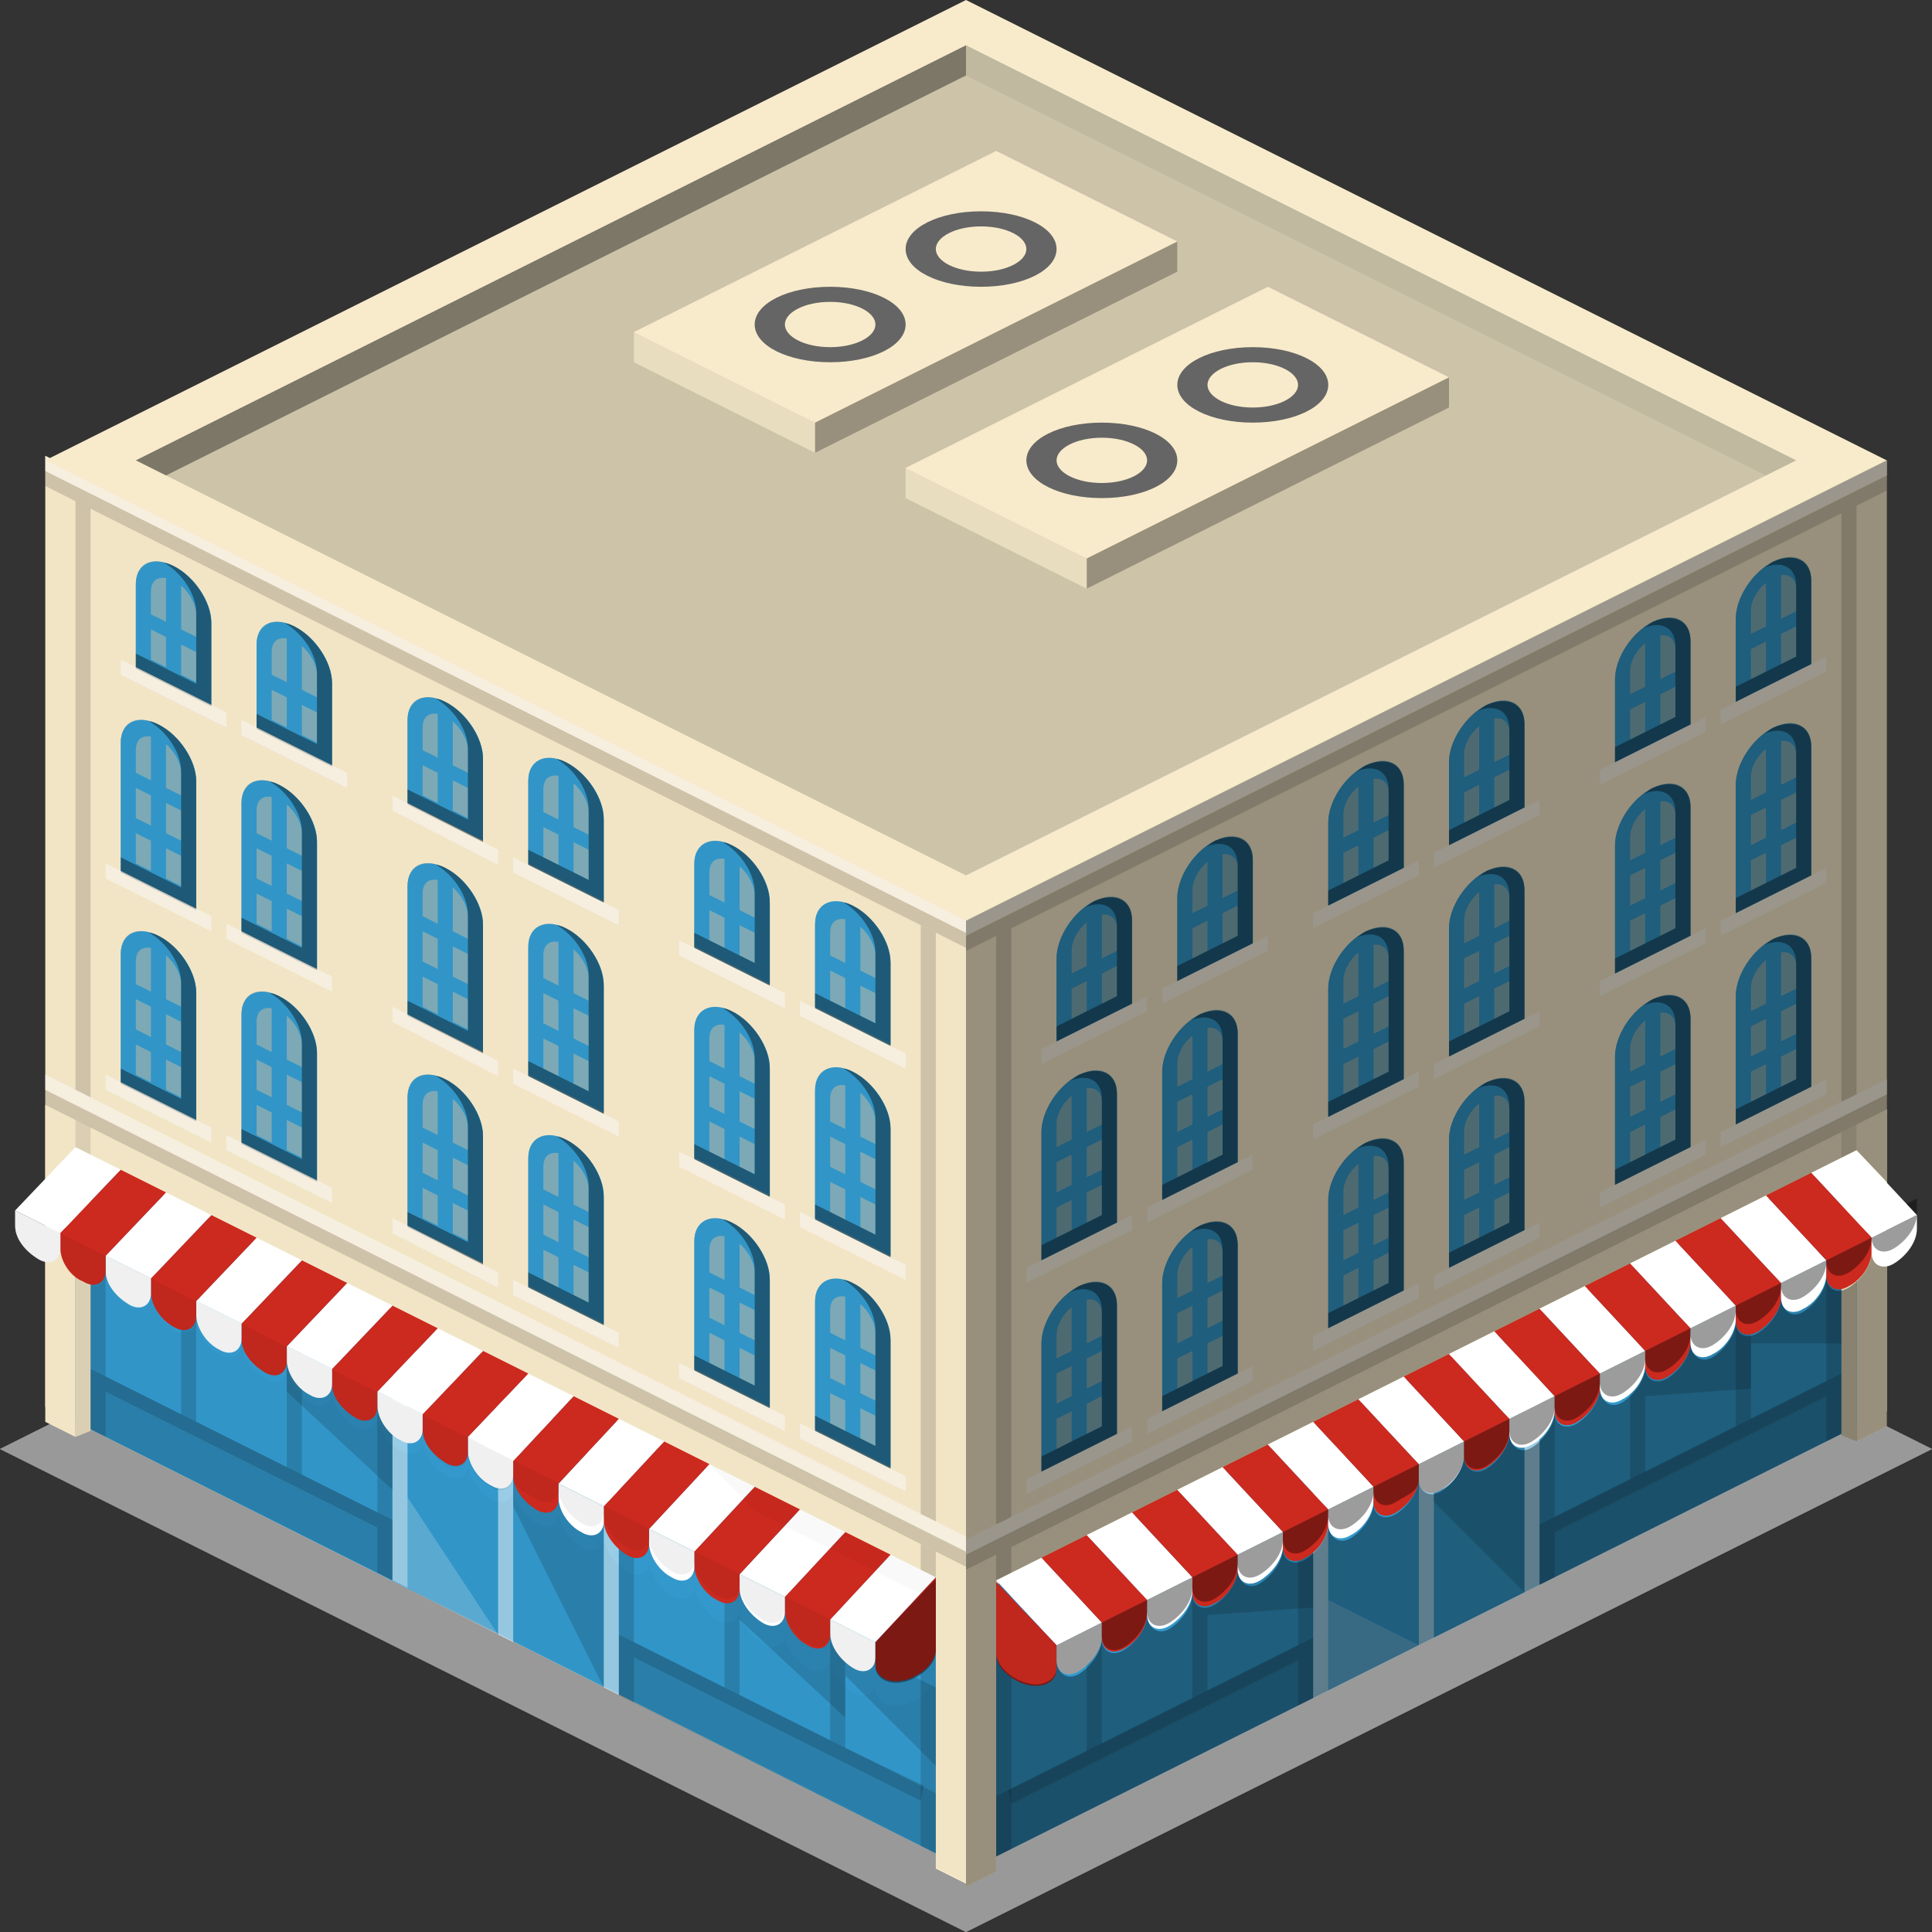 <?xml version="1.0" encoding="utf-8"?>
<!-- Generator: Adobe Illustrator 18.1.0, SVG Export Plug-In . SVG Version: 6.00 Build 0)  -->
<svg version="1.1" id="Layer_1" xmlns="http://www.w3.org/2000/svg" xmlns:xlink="http://www.w3.org/1999/xlink" x="0px" y="0px"
	 viewBox="0 0 128 128" enable-background="new 0 0 128 128" xml:space="preserve">
<rect x="0" y="0" width="128" height="128" fill="#333333" stroke="none"/>
<g>
	<polygon fill="#999999" points="64,128 128,96 64,64 0,96 	"/>
	<polygon fill="#999999" points="64,128 128,96 64,64 0,96 	"/>
	<g>
		<polygon fill="#F8EBCB" points="125,93.5 64,124 64,61 125,30.5 		"/>
		<polygon fill="#3399CC" points="124,94 65,123.5 65,105.5 124,76 		"/>
		<polygon opacity="0.15" points="87,112.5 66,123 66,119 87,108.5 		"/>
		<polygon opacity="0.15" points="122,95 102,105 102,101 122,91 		"/>
		<polygon fill="#F8EBCB" points="125,94.5 123,95.5 123,74.5 125,73.5 		"/>
		<polygon fill="#F8EBCB" points="122,95.1 123,95.5 123,65.5 122,66 		"/>
		<polygon opacity="0.1" points="122,95.1 123,95.5 123,74.5 122,75 		"/>
		<polygon fill="#F8EBCB" points="66,124 64,125 64,104 66,103 		"/>
		<polygon opacity="0.15" points="125,73.5 64,104 64,103 125,72.5 		"/>
		<polygon opacity="0.5" fill="#FFFFFF" points="125,72.5 64,103 64,102 125,71.5 		"/>
		<polygon opacity="0.15" points="125,32.5 64,63 64,62 125,31.5 		"/>
		<polygon opacity="0.5" fill="#FFFFFF" points="125,31.5 64,62 64,61 125,30.5 		"/>
		<polygon opacity="0.5" fill="#FFFFFF" points="87,96.5 87,112.5 88,112 88,97 94,94 94,109 95,108.5 95,93.5 101,90.5 101,105.5 
			102,105 102,89 		"/>
		<polygon opacity="0.15" points="66,103 67,102.5 67,122.5 66,123 		"/>
		<polygon opacity="0.15" points="66,62 67,61.5 67,100.5 66,101 		"/>
		<polygon opacity="0.15" points="122,34 123,33.5 123,72.5 122,73 		"/>
		<polygon opacity="0.15" points="121,81.5 122,81 122,95 121,95.5 		"/>
		<polygon opacity="0.15" points="116,94 116,84 115,84.5 115,94.5 109,97.5 109,87.5 108,88 108,98 103,100.5 103,101.5 121,92.5 
			121,91.5 		"/>
		<polygon opacity="0.15" points="80,112 80,102 79,102.5 79,112.5 73,115.5 73,105.5 72,106 72,116 66.8,118.6 67,119.5 86,110 
			86,109 		"/>
		<polygon opacity="0.15" points="102,91 103,90.5 103,104.5 102,105 		"/>
		<polygon opacity="0.15" points="86,99 87,98.5 87,112.5 86,113 		"/>
		<polygon opacity="0.2" fill="#FFFFFF" points="88,106 88,112 94,109 		"/>
		<polygon opacity="0.15" points="95,97.5 101,94.5 101,105.5 95,99.5 		"/>
		<polygon opacity="0.15" points="116,87 122,84 122,89 116,89 		"/>
		<polygon opacity="0.15" points="109,90.5 116,87 116,92 109,92.5 		"/>
		<polygon opacity="0.15" points="80,105 87,101.5 87,106.5 80,107 		"/>
		<g>
			<path fill="#FFFFFF" d="M73,107.5l-3,1.5c0,0,0,0.8,0,1c0,0.8,0.7,1.2,1.5,0.7s1.5-1.4,1.5-2.3C73,108.3,73,107.5,73,107.5z"/>
			<path fill="#CC291F" d="M76,105.5l-3,1.5c0,0,0,1.3,0,1.5c0,0.8,0.7,1.2,1.5,0.7c0.8-0.4,1.5-1.4,1.5-2.3
				C76,106.8,76,105.5,76,105.5z"/>
			<path fill="#FFFFFF" d="M79,104.5l-3,1.5c0,0,0,0.8,0,1c0,0.8,0.7,1.2,1.5,0.7s1.5-1.4,1.5-2.3C79,105.3,79,104.5,79,104.5z"/>
			<path fill="#CC291F" d="M82,102.5l-3,1.5c0,0,0,1.3,0,1.5c0,0.8,0.7,1.2,1.5,0.7c0.8-0.4,1.5-1.4,1.5-2.3
				C82,103.8,82,102.5,82,102.5z"/>
			<path fill="#FFFFFF" d="M85,101.5l-3,1.5c0,0,0,0.8,0,1c0,0.8,0.7,1.2,1.5,0.7s1.5-1.4,1.5-2.3C85,102.3,85,101.5,85,101.5z"/>
			<path fill="#CC291F" d="M88,99.5l-3,1.5c0,0,0,1.3,0,1.5c0,0.8,0.7,1.2,1.5,0.7c0.8-0.4,1.5-1.4,1.5-2.3
				C88,100.8,88,99.5,88,99.5z"/>
			<path fill="#FFFFFF" d="M91,98.5l-3,1.5c0,0,0,0.8,0,1c0,0.8,0.7,1.2,1.5,0.7c0.8-0.4,1.5-1.4,1.5-2.3C91,99.3,91,98.5,91,98.5z"
				/>
			<path fill="#CC291F" d="M94,96.5L91,98c0,0,0,1.3,0,1.5c0,0.8,0.7,1.2,1.5,0.7S94,98.8,94,98C94,97.8,94,96.5,94,96.5z"/>
			<path fill="#FFFFFF" d="M97,95.5L94,97c0,0,0,0.8,0,1c0,0.8,0.7,1.2,1.5,0.7c0.8-0.4,1.5-1.4,1.5-2.3C97,96.3,97,95.5,97,95.5z"
				/>
			<path fill="#CC291F" d="M100,93.5L97,95c0,0,0,1.3,0,1.5c0,0.8,0.7,1.2,1.5,0.7s1.5-1.4,1.5-2.3C100,94.8,100,93.5,100,93.5z"/>
			<path fill="#FFFFFF" d="M103,92.5l-3,1.5c0,0,0,0.8,0,1c0,0.8,0.7,1.2,1.5,0.7c0.8-0.4,1.5-1.4,1.5-2.3
				C103,93.3,103,92.5,103,92.5z"/>
			<path fill="#CC291F" d="M106,90.5l-3,1.5c0,0,0,1.3,0,1.5c0,0.8,0.7,1.2,1.5,0.7s1.5-1.4,1.5-2.3C106,91.8,106,90.5,106,90.5z"/>
			<path fill="#FFFFFF" d="M109,89.5l-3,1.5c0,0,0,0.8,0,1c0,0.8,0.7,1.2,1.5,0.7c0.8-0.4,1.5-1.4,1.5-2.3
				C109,90.3,109,89.5,109,89.5z"/>
			<path fill="#CC291F" d="M112,87.5l-3,1.5c0,0,0,1.3,0,1.5c0,0.8,0.7,1.2,1.5,0.7s1.5-1.4,1.5-2.3C112,88.8,112,87.5,112,87.5z"/>
			<path fill="#FFFFFF" d="M115,86.5l-3,1.5c0,0,0,0.8,0,1c0,0.8,0.7,1.2,1.5,0.7c0.8-0.4,1.5-1.4,1.5-2.3
				C115,87.3,115,86.5,115,86.5z"/>
			<path fill="#CC291F" d="M118,84.5l-3,1.5c0,0,0,1.3,0,1.5c0,0.8,0.7,1.2,1.5,0.7s1.5-1.4,1.5-2.3C118,85.8,118,84.5,118,84.5z"/>
			<path fill="#FFFFFF" d="M121,83.5l-3,1.5c0,0,0,0.8,0,1c0,0.8,0.7,1.2,1.5,0.7c0.8-0.4,1.5-1.4,1.5-2.3
				C121,84.3,121,83.5,121,83.5z"/>
			<path fill="#CC291F" d="M124,81.5l-3,1.5c0,0,0,1.3,0,1.5c0,0.8,0.7,1.2,1.5,0.7c0.8-0.4,1.5-1.4,1.5-2.3
				C124,82.8,124,81.5,124,81.5z"/>
			<path fill="#FFFFFF" d="M127,80.5l-3,1.5c0,0,0,0.8,0,1c0,0.8,0.7,1.2,1.5,0.7s1.5-1.4,1.5-2.3C127,81.3,127,80.5,127,80.5z"/>
		</g>
		<path opacity="0.39" d="M70,109c0,0,0,0.8,0,1c0,0.8,0.7,1.2,1.5,0.7s1.5-1.4,1.5-2.3c0,0.8,0.7,1.2,1.5,0.7s1.5-1.4,1.5-2.3
			c0,0.8,0.7,1.2,1.5,0.7s1.5-1.4,1.5-2.3c0,0.8,0.7,1.2,1.5,0.7s1.5-1.4,1.5-2.3c0,0.8,0.7,1.2,1.5,0.7s1.5-1.4,1.5-2.3
			c0,0.8,0.7,1.2,1.5,0.7s1.5-1.4,1.5-2.3c0,0.8,0.7,1.2,1.5,0.7s1.5-1.4,1.5-2.3c0,0.8,0.7,1.2,1.5,0.7S94,98.8,94,98
			c0,0.8,0.7,1.2,1.5,0.7s1.5-1.4,1.5-2.3c0,0.8,0.7,1.2,1.5,0.7s1.5-1.4,1.5-2.3c0,0.8,0.7,1.2,1.5,0.7s1.5-1.4,1.5-2.3
			c0,0.8,0.7,1.2,1.5,0.7s1.5-1.4,1.5-2.3c0,0.8,0.7,1.2,1.5,0.7s1.5-1.4,1.5-2.3c0,0.8,0.7,1.2,1.5,0.7s1.5-1.4,1.5-2.3
			c0,0.8,0.7,1.2,1.5,0.7s1.5-1.4,1.5-2.3c0,0.8,0.7,1.2,1.5,0.7s1.5-1.4,1.5-2.3c0,0.8,0.7,1.2,1.5,0.7s1.5-1.4,1.5-2.3
			c0,0.8,0.7,1.2,1.5,0.7s1.5-1.4,1.5-2.3c0,0.8,0.7,1.2,1.5,0.7s1.5-1.4,1.5-2.3c0-0.2,0-1,0-1L70,109z"/>
		<g>
			<polygon fill="#FFFFFF" points="73,107.5 70,109 66,104.7 69,103.2 			"/>
			<path fill="#CC291F" d="M70,109l-4-4.2v3.6l0,0c0,0.4,0,1,0,1.2c0,0.8,0.9,1.7,2,2c1.1,0.3,2-0.2,2-1C70,110.3,70,109,70,109
				L70,109L70,109z"/>
			<polygon fill="#CC291F" points="76,106 73,107.5 69,103.2 72,101.7 			"/>
			<polygon fill="#FFFFFF" points="79,104.5 76,106 72,101.7 75,100.2 			"/>
			<polygon fill="#CC291F" points="82,103 79,104.5 75,100.2 78,98.7 			"/>
			<polygon fill="#FFFFFF" points="85,101.5 82,103 78,98.7 81,97.2 			"/>
			<polygon fill="#CC291F" points="88,100 85,101.5 81,97.2 84,95.7 			"/>
			<polygon fill="#FFFFFF" points="91,98.5 88,100 84,95.7 87,94.2 			"/>
			<polygon fill="#CC291F" points="94,97 91,98.5 87,94.2 90,92.7 			"/>
			<polygon fill="#FFFFFF" points="97,95.5 94,97 90,92.7 93,91.2 			"/>
			<polygon fill="#CC291F" points="100,94 97,95.5 93,91.2 96,89.7 			"/>
			<polygon fill="#FFFFFF" points="103,92.5 100,94 96,89.7 99,88.2 			"/>
			<polygon fill="#CC291F" points="106,91 103,92.5 99,88.2 102,86.7 			"/>
			<polygon fill="#FFFFFF" points="109,89.5 106,91 102,86.7 105,85.2 			"/>
			<polygon fill="#CC291F" points="112,88 109,89.5 105,85.2 108,83.7 			"/>
			<polygon fill="#FFFFFF" points="115,86.5 112,88 108,83.7 111,82.2 			"/>
			<polygon fill="#CC291F" points="118,85 115,86.5 111,82.2 114,80.7 			"/>
			<polygon fill="#FFFFFF" points="121,83.5 118,85 114,80.7 117,79.2 			"/>
			<polygon fill="#FFFFFF" points="127,80.5 124,82 120,77.7 123,76.2 			"/>
			<polygon fill="#CC291F" points="124,82 121,83.5 117,79.2 120,77.7 			"/>
		</g>
		<g>
			<path fill="#7FADB9" d="M120,72l-5,2.5V66c0-1.4,1.1-3.1,2.5-3.8l0,0c1.4-0.7,2.5-0.1,2.5,1.2V72z"/>
			<path fill="#3399CC" d="M117.5,62.2c-1.4,0.7-2.5,2.4-2.5,3.8v8.5l2-1l1-0.5l2-1v-8.5C120,62.1,118.9,61.6,117.5,62.2z M116,65.5
				c0-0.7,0.4-1.4,1-1.9v2.9l-1,0.5V65.5z M116,68l1-0.5v2l-1,0.5V68z M116,73v-2l1-0.5v2L116,73z M119,71.5l-1,0.5v-2l1-0.5V71.5z
				 M119,68.5l-1,0.5v-2l1-0.5V68.5z M119,65.5l-1,0.5v-2.9c0.6-0.1,1,0.3,1,0.9V65.5z"/>
			<path opacity="0.4" d="M117.5,62.2c-0.2,0.1-0.4,0.3-0.6,0.4c1.2-0.5,2.1,0,2.1,1.2v7.7l-4,2v1l5-2.5v-8.5
				C120,62.1,118.9,61.6,117.5,62.2z"/>
			<polygon opacity="0.5" fill="#FFFFFF" points="121,72.5 114,76 114,75 121,71.5 			"/>
		</g>
		<g>
			<path fill="#7FADB9" d="M112,76l-5,2.5V70c0-1.4,1.1-3.1,2.5-3.8l0,0c1.4-0.7,2.5-0.1,2.5,1.2V76z"/>
			<path fill="#3399CC" d="M109.5,66.2c-1.4,0.7-2.5,2.4-2.5,3.8v8.5l2-1l1-0.5l2-1v-8.5C112,66.1,110.9,65.6,109.5,66.2z M108,69.5
				c0-0.7,0.4-1.4,1-1.9v2.9l-1,0.5V69.5z M108,72l1-0.5v2l-1,0.5V72z M108,77v-2l1-0.5v2L108,77z M111,75.5l-1,0.5v-2l1-0.5V75.5z
				 M111,72.5l-1,0.5v-2l1-0.5V72.5z M111,69.5l-1,0.5v-2.9c0.6-0.1,1,0.3,1,0.9V69.5z"/>
			<path opacity="0.4" d="M109.5,66.2c-0.2,0.1-0.4,0.3-0.6,0.4c1.2-0.5,2.1,0,2.1,1.2v7.7l-4,2v1l5-2.5v-8.5
				C112,66.1,110.9,65.6,109.5,66.2z"/>
			<polygon opacity="0.5" fill="#FFFFFF" points="113,76.5 106,80 106,79 113,75.5 			"/>
		</g>
		<g>
			<path fill="#7FADB9" d="M101,81.5L96,84v-8.5c0-1.4,1.1-3.1,2.5-3.8v0c1.4-0.7,2.5-0.1,2.5,1.2V81.5z"/>
			<path fill="#3399CC" d="M98.5,71.7c-1.4,0.7-2.5,2.4-2.5,3.8V84l2-1l1-0.5l2-1V73C101,71.6,99.9,71.1,98.5,71.7z M97,75
				c0-0.7,0.4-1.4,1-1.9V76l-1,0.5V75z M97,77.5l1-0.5v2l-1,0.5V77.5z M97,82.5v-2l1-0.5v2L97,82.5z M100,81l-1,0.5v-2l1-0.5V81z
				 M100,78l-1,0.5v-2l1-0.5V78z M100,75l-1,0.5v-2.9c0.6-0.1,1,0.3,1,0.9V75z"/>
			<path opacity="0.4" d="M98.5,71.7c-0.2,0.1-0.4,0.3-0.6,0.4c1.2-0.5,2.1,0,2.1,1.2V81l-4,2v1l5-2.5V73
				C101,71.6,99.9,71.1,98.5,71.7z"/>
			<polygon opacity="0.5" fill="#FFFFFF" points="102,82 95,85.5 95,84.5 102,81 			"/>
		</g>
		<g>
			<path fill="#7FADB9" d="M93,85.5L88,88v-8.5c0-1.4,1.1-3.1,2.5-3.8v0c1.4-0.7,2.5-0.1,2.5,1.2V85.5z"/>
			<path fill="#3399CC" d="M90.5,75.7c-1.4,0.7-2.5,2.4-2.5,3.8V88l2-1l1-0.5l2-1V77C93,75.6,91.9,75.1,90.5,75.7z M89,79
				c0-0.7,0.4-1.4,1-1.9V80l-1,0.5V79z M89,81.5l1-0.5v2l-1,0.5V81.5z M89,86.5v-2l1-0.5v2L89,86.5z M92,85l-1,0.5v-2l1-0.5V85z
				 M92,82l-1,0.5v-2l1-0.5V82z M92,79l-1,0.5v-2.9c0.6-0.1,1,0.3,1,0.9V79z"/>
			<path opacity="0.4" d="M90.5,75.7c-0.2,0.1-0.4,0.3-0.6,0.4c1.2-0.5,2.1,0,2.1,1.2V85l-4,2v1l5-2.5V77
				C93,75.6,91.9,75.1,90.5,75.7z"/>
			<polygon opacity="0.5" fill="#FFFFFF" points="94,86 87,89.5 87,88.5 94,85 			"/>
		</g>
		<g>
			<path fill="#7FADB9" d="M82,91l-5,2.5V85c0-1.4,1.1-3.1,2.5-3.8l0,0c1.4-0.7,2.5-0.1,2.5,1.2V91z"/>
			<path fill="#3399CC" d="M79.5,81.2C78.1,81.9,77,83.6,77,85v8.5l2-1l1-0.5l2-1v-8.5C82,81.1,80.9,80.6,79.5,81.2z M78,84.5
				c0-0.7,0.4-1.4,1-1.9v2.9L78,86V84.5z M78,87l1-0.5v2L78,89V87z M78,92v-2l1-0.5v2L78,92z M81,90.5L80,91v-2l1-0.5V90.5z
				 M81,87.5L80,88v-2l1-0.5V87.5z M81,84.5L80,85v-2.9c0.6-0.1,1,0.3,1,0.9V84.5z"/>
			<path opacity="0.4" d="M79.5,81.2c-0.2,0.1-0.4,0.3-0.6,0.4c1.2-0.5,2.1,0,2.1,1.2v7.7l-4,2v1l5-2.5v-8.5
				C82,81.1,80.9,80.6,79.5,81.2z"/>
			<polygon opacity="0.5" fill="#FFFFFF" points="83,91.5 76,95 76,94 83,90.5 			"/>
		</g>
		<g>
			<path fill="#7FADB9" d="M74,95l-5,2.5V89c0-1.4,1.1-3.1,2.5-3.8v0c1.4-0.7,2.5-0.1,2.5,1.2V95z"/>
			<path fill="#3399CC" d="M71.5,85.2C70.1,85.9,69,87.6,69,89v8.5l2-1l1-0.5l2-1v-8.5C74,85.1,72.9,84.6,71.5,85.2z M70,88.5
				c0-0.7,0.4-1.4,1-1.9v2.9L70,90V88.5z M70,91l1-0.5v2L70,93V91z M70,96v-2l1-0.5v2L70,96z M73,94.5L72,95v-2l1-0.5V94.5z
				 M73,91.5L72,92v-2l1-0.5V91.5z M73,88.5L72,89v-2.9c0.6-0.1,1,0.3,1,0.9V88.5z"/>
			<path opacity="0.4" d="M71.5,85.2c-0.2,0.1-0.4,0.3-0.6,0.4c1.2-0.5,2.1,0,2.1,1.2v7.7l-4,2v1l5-2.5v-8.5
				C74,85.1,72.9,84.6,71.5,85.2z"/>
			<polygon opacity="0.5" fill="#FFFFFF" points="75,95.5 68,99 68,98 75,94.5 			"/>
		</g>
		<g>
			<path fill="#7FADB9" d="M120,58l-5,2.5V52c0-1.4,1.1-3.1,2.5-3.8l0,0c1.4-0.7,2.5-0.1,2.5,1.2V58z"/>
			<path fill="#3399CC" d="M117.5,48.2c-1.4,0.7-2.5,2.4-2.5,3.8v8.5l2-1l1-0.5l2-1v-8.5C120,48.1,118.9,47.6,117.5,48.2z M116,51.5
				c0-0.7,0.4-1.4,1-1.9v2.9l-1,0.5V51.5z M116,54l1-0.5v2l-1,0.5V54z M116,59v-2l1-0.5v2L116,59z M119,57.5l-1,0.5v-2l1-0.5V57.5z
				 M119,54.5l-1,0.5v-2l1-0.5V54.5z M119,51.5l-1,0.5v-2.9c0.6-0.1,1,0.3,1,0.9V51.5z"/>
			<path opacity="0.4" d="M117.5,48.2c-0.2,0.1-0.4,0.3-0.6,0.4c1.2-0.5,2.1,0,2.1,1.2v7.7l-4,2v1l5-2.5v-8.5
				C120,48.1,118.9,47.6,117.5,48.2z"/>
			<polygon opacity="0.5" fill="#FFFFFF" points="121,58.5 114,62 114,61 121,57.5 			"/>
		</g>
		<g>
			<path fill="#7FADB9" d="M112,62l-5,2.5V56c0-1.4,1.1-3.1,2.5-3.8v0c1.4-0.7,2.5-0.1,2.5,1.2V62z"/>
			<path fill="#3399CC" d="M109.5,52.2c-1.4,0.7-2.5,2.4-2.5,3.8v8.5l2-1l1-0.5l2-1v-8.5C112,52.1,110.9,51.6,109.5,52.2z M108,55.5
				c0-0.7,0.4-1.4,1-1.9v2.9l-1,0.5V55.5z M108,58l1-0.5v2l-1,0.5V58z M108,63v-2l1-0.5v2L108,63z M111,61.5l-1,0.5v-2l1-0.5V61.5z
				 M111,58.5l-1,0.5v-2l1-0.5V58.5z M111,55.5l-1,0.5v-2.9c0.6-0.1,1,0.3,1,0.9V55.5z"/>
			<path opacity="0.4" d="M109.5,52.2c-0.2,0.1-0.4,0.3-0.6,0.4c1.2-0.5,2.1,0,2.1,1.2v7.7l-4,2v1l5-2.5v-8.5
				C112,52.1,110.9,51.6,109.5,52.2z"/>
			<polygon opacity="0.5" fill="#FFFFFF" points="113,62.5 106,66 106,65 113,61.5 			"/>
		</g>
		<g>
			<path fill="#7FADB9" d="M101,67.5L96,70v-8.5c0-1.4,1.1-3.1,2.5-3.8l0,0c1.4-0.7,2.5-0.1,2.5,1.2V67.5z"/>
			<path fill="#3399CC" d="M98.5,57.7c-1.4,0.7-2.5,2.4-2.5,3.8V70l2-1l1-0.5l2-1V59C101,57.6,99.9,57.1,98.5,57.7z M97,61
				c0-0.7,0.4-1.4,1-1.9V62l-1,0.5V61z M97,63.5l1-0.5v2l-1,0.5V63.5z M97,68.5v-2l1-0.5v2L97,68.5z M100,67l-1,0.5v-2l1-0.5V67z
				 M100,64l-1,0.5v-2l1-0.5V64z M100,61l-1,0.5v-2.9c0.6-0.1,1,0.3,1,0.9V61z"/>
			<path opacity="0.4" d="M98.5,57.7c-0.2,0.1-0.4,0.3-0.6,0.4c1.2-0.5,2.1,0,2.1,1.2V67l-4,2v1l5-2.5V59
				C101,57.6,99.9,57.1,98.5,57.7z"/>
			<polygon opacity="0.5" fill="#FFFFFF" points="102,68 95,71.5 95,70.5 102,67 			"/>
		</g>
		<g>
			<path fill="#7FADB9" d="M93,71.5L88,74v-8.5c0-1.4,1.1-3.1,2.5-3.8v0c1.4-0.7,2.5-0.1,2.5,1.2V71.5z"/>
			<path fill="#3399CC" d="M90.5,61.7c-1.4,0.7-2.5,2.4-2.5,3.8V74l2-1l1-0.5l2-1V63C93,61.6,91.9,61.1,90.5,61.7z M89,65
				c0-0.7,0.4-1.4,1-1.9V66l-1,0.5V65z M89,67.5l1-0.5v2l-1,0.5V67.5z M89,72.5v-2l1-0.5v2L89,72.5z M92,71l-1,0.5v-2l1-0.5V71z
				 M92,68l-1,0.5v-2l1-0.5V68z M92,65l-1,0.5v-2.9c0.6-0.1,1,0.3,1,0.9V65z"/>
			<path opacity="0.4" d="M90.5,61.7c-0.2,0.1-0.4,0.3-0.6,0.4c1.2-0.5,2.1,0,2.1,1.2V71l-4,2v1l5-2.5V63
				C93,61.6,91.9,61.1,90.5,61.7z"/>
			<polygon opacity="0.5" fill="#FFFFFF" points="94,72 87,75.5 87,74.5 94,71 			"/>
		</g>
		<g>
			<path fill="#7FADB9" d="M82,77l-5,2.5V71c0-1.4,1.1-3.1,2.5-3.8l0,0c1.4-0.7,2.5-0.1,2.5,1.2V77z"/>
			<path fill="#3399CC" d="M79.5,67.2C78.1,67.9,77,69.6,77,71v8.5l2-1l1-0.5l2-1v-8.5C82,67.1,80.9,66.6,79.5,67.2z M78,70.5
				c0-0.7,0.4-1.4,1-1.9v2.9L78,72V70.5z M78,73l1-0.5v2L78,75V73z M78,78v-2l1-0.5v2L78,78z M81,76.5L80,77v-2l1-0.5V76.5z
				 M81,73.5L80,74v-2l1-0.5V73.5z M81,70.5L80,71v-2.9c0.6-0.1,1,0.3,1,0.9V70.5z"/>
			<path opacity="0.4" d="M79.5,67.2c-0.2,0.1-0.4,0.3-0.6,0.4c1.2-0.5,2.1,0,2.1,1.2v7.7l-4,2v1l5-2.5v-8.5
				C82,67.1,80.9,66.6,79.5,67.2z"/>
			<polygon opacity="0.5" fill="#FFFFFF" points="83,77.5 76,81 76,80 83,76.5 			"/>
		</g>
		<g>
			<path fill="#7FADB9" d="M74,81l-5,2.5V75c0-1.4,1.1-3.1,2.5-3.8v0c1.4-0.7,2.5-0.1,2.5,1.2V81z"/>
			<path fill="#3399CC" d="M71.5,71.2C70.1,71.9,69,73.6,69,75v8.5l2-1l1-0.5l2-1v-8.5C74,71.1,72.9,70.6,71.5,71.2z M70,74.5
				c0-0.7,0.4-1.4,1-1.9v2.9L70,76V74.5z M70,77l1-0.5v2L70,79V77z M70,82v-2l1-0.5v2L70,82z M73,80.5L72,81v-2l1-0.5V80.5z
				 M73,77.5L72,78v-2l1-0.5V77.5z M73,74.5L72,75v-2.9c0.6-0.1,1,0.3,1,0.9V74.5z"/>
			<path opacity="0.4" d="M71.5,71.2c-0.2,0.1-0.4,0.3-0.6,0.4c1.2-0.5,2.1,0,2.1,1.2v7.7l-4,2v1l5-2.5v-8.5
				C74,71.1,72.9,70.6,71.5,71.2z"/>
			<polygon opacity="0.5" fill="#FFFFFF" points="75,81.5 68,85 68,84 75,80.5 			"/>
		</g>
		<g>
			<path fill="#7FADB9" d="M120,44l-5,2.5V41c0-1.4,1.1-3.1,2.5-3.8l0,0c1.4-0.7,2.5-0.1,2.5,1.2V44z"/>
			<path fill="#3399CC" d="M117.5,37.2c-1.4,0.7-2.5,2.4-2.5,3.8v5.5l2-1l1-0.5l2-1v-5.5C120,37.1,118.9,36.6,117.5,37.2z M116,40.5
				c0-0.7,0.4-1.4,1-1.9v2.9l-1,0.5V40.5z M116,43l1-0.5v2l-1,0.5V43z M119,43.5l-1,0.5v-2l1-0.5V43.5z M119,40.5l-1,0.5v-2.9
				c0.6-0.1,1,0.3,1,0.9V40.5z"/>
			<path opacity="0.4" d="M117.5,37.2c-0.2,0.1-0.4,0.3-0.6,0.4c1.2-0.5,2.1,0,2.1,1.2v4.7l-4,2v1l5-2.5v-5.5
				C120,37.1,118.9,36.6,117.5,37.2z"/>
			<polygon opacity="0.5" fill="#FFFFFF" points="121,44.5 114,48 114,47 121,43.5 			"/>
		</g>
		<g>
			<path fill="#7FADB9" d="M112,48l-5,2.5V45c0-1.4,1.1-3.1,2.5-3.8v0c1.4-0.7,2.5-0.1,2.5,1.2V48z"/>
			<path fill="#3399CC" d="M109.5,41.2c-1.4,0.7-2.5,2.4-2.5,3.8v5.5l2-1l1-0.5l2-1v-5.5C112,41.1,110.9,40.6,109.5,41.2z M108,44.5
				c0-0.7,0.4-1.4,1-1.9v2.9l-1,0.5V44.5z M108,47l1-0.5v2l-1,0.5V47z M111,47.5l-1,0.5v-2l1-0.5V47.5z M111,44.5l-1,0.5v-2.9
				c0.6-0.1,1,0.3,1,0.9V44.5z"/>
			<path opacity="0.4" d="M109.5,41.2c-0.2,0.1-0.4,0.3-0.6,0.4c1.2-0.5,2.1,0,2.1,1.2v4.7l-4,2v1l5-2.5v-5.5
				C112,41.1,110.9,40.6,109.5,41.2z"/>
			<polygon opacity="0.5" fill="#FFFFFF" points="113,48.5 106,52 106,51 113,47.5 			"/>
		</g>
		<g>
			<path fill="#7FADB9" d="M101,53.5L96,56v-5.5c0-1.4,1.1-3.1,2.5-3.8l0,0c1.4-0.7,2.5-0.1,2.5,1.2V53.5z"/>
			<path fill="#3399CC" d="M98.5,46.7c-1.4,0.7-2.5,2.4-2.5,3.8V56l2-1l1-0.5l2-1V48C101,46.6,99.9,46.1,98.5,46.7z M97,50
				c0-0.7,0.4-1.4,1-1.9V51l-1,0.5V50z M97,52.5l1-0.5v2l-1,0.5V52.5z M100,53l-1,0.5v-2l1-0.5V53z M100,50l-1,0.5v-2.9
				c0.6-0.1,1,0.3,1,0.9V50z"/>
			<path opacity="0.4" d="M98.5,46.7c-0.2,0.1-0.4,0.3-0.6,0.4c1.2-0.5,2.1,0,2.1,1.2V53l-4,2v1l5-2.5V48
				C101,46.6,99.9,46.1,98.5,46.7z"/>
			<polygon opacity="0.5" fill="#FFFFFF" points="102,54 95,57.5 95,56.5 102,53 			"/>
		</g>
		<g>
			<path fill="#7FADB9" d="M93,57.5L88,60v-5.5c0-1.4,1.1-3.1,2.5-3.8v0c1.4-0.7,2.5-0.1,2.5,1.2V57.5z"/>
			<path fill="#3399CC" d="M90.5,50.7c-1.4,0.7-2.5,2.4-2.5,3.8V60l2-1l1-0.5l2-1V52C93,50.6,91.9,50.1,90.5,50.7z M89,54
				c0-0.7,0.4-1.4,1-1.9V55l-1,0.5V54z M89,56.5l1-0.5v2l-1,0.5V56.5z M92,57l-1,0.5v-2l1-0.5V57z M92,54l-1,0.5v-2.9
				c0.6-0.1,1,0.3,1,0.9V54z"/>
			<path opacity="0.4" d="M90.5,50.7c-0.2,0.1-0.4,0.3-0.6,0.4c1.2-0.5,2.1,0,2.1,1.2V57l-4,2v1l5-2.5V52
				C93,50.6,91.9,50.1,90.5,50.7z"/>
			<polygon opacity="0.5" fill="#FFFFFF" points="94,58 87,61.5 87,60.5 94,57 			"/>
		</g>
		<g>
			<path fill="#7FADB9" d="M83,62.5L78,65v-5.5c0-1.4,1.1-3.1,2.5-3.8v0c1.4-0.7,2.5-0.1,2.5,1.2V62.5z"/>
			<path fill="#3399CC" d="M80.5,55.7c-1.4,0.7-2.5,2.4-2.5,3.8V65l2-1l1-0.5l2-1V57C83,55.6,81.9,55.1,80.5,55.7z M79,59
				c0-0.7,0.4-1.4,1-1.9V60l-1,0.5V59z M79,61.5l1-0.5v2l-1,0.5V61.5z M82,62l-1,0.5v-2l1-0.5V62z M82,59l-1,0.5v-2.9
				c0.6-0.1,1,0.3,1,0.9V59z"/>
			<path opacity="0.4" d="M80.5,55.7c-0.2,0.1-0.4,0.3-0.6,0.4c1.2-0.5,2.1,0,2.1,1.2V62l-4,2v1l5-2.5V57
				C83,55.6,81.9,55.1,80.5,55.7z"/>
			<polygon opacity="0.5" fill="#FFFFFF" points="84,63 77,66.5 77,65.5 84,62 			"/>
		</g>
		<g>
			<path fill="#7FADB9" d="M75,66.5L70,69v-5.5c0-1.4,1.1-3.1,2.5-3.8v0c1.4-0.7,2.5-0.1,2.5,1.2V66.5z"/>
			<path fill="#3399CC" d="M72.5,59.7c-1.4,0.7-2.5,2.4-2.5,3.8V69l2-1l1-0.5l2-1V61C75,59.6,73.9,59.1,72.5,59.7z M71,63
				c0-0.7,0.4-1.4,1-1.9V64l-1,0.5V63z M71,65.5l1-0.5v2l-1,0.5V65.5z M74,66l-1,0.5v-2l1-0.5V66z M74,63l-1,0.5v-2.9
				c0.6-0.1,1,0.3,1,0.9V63z"/>
			<path opacity="0.4" d="M72.5,59.7c-0.2,0.1-0.4,0.3-0.6,0.4c1.2-0.5,2.1,0,2.1,1.2V66l-4,2v1l5-2.5V61
				C75,59.6,73.9,59.1,72.5,59.7z"/>
			<polygon opacity="0.5" fill="#FFFFFF" points="76,67 69,70.5 69,69.5 76,66 			"/>
		</g>
		<g opacity="0.39">
			<path d="M124,83c0,0.8-0.7,1.8-1.5,2.3s-1.5,0.1-1.5-0.7c0,0.8-0.7,1.8-1.5,2.3S118,86.8,118,86c0,0.8-0.7,1.8-1.5,2.3
				s-1.5,0.1-1.5-0.7c0,0.8-0.7,1.8-1.5,2.3S112,89.8,112,89c0,0.8-0.7,1.8-1.5,2.3s-1.5,0.1-1.5-0.7c0,0.8-0.7,1.8-1.5,2.3
				S106,92.8,106,92c0,0.8-0.7,1.8-1.5,2.3s-1.5,0.1-1.5-0.7c0,0.8-0.7,1.8-1.5,2.3S100,95.8,100,95c0,0.8-0.7,1.8-1.5,2.3
				S97,97.3,97,96.5c0,0.8-0.7,1.8-1.5,2.3S94,98.8,94,98c0,0.8-0.7,1.8-1.5,2.3s-1.5,0.1-1.5-0.7c0,0.8-0.7,1.8-1.5,2.3
				S88,101.8,88,101c0,0.8-0.7,1.8-1.5,2.3s-1.5,0.1-1.5-0.7c0,0.8-0.7,1.8-1.5,2.3S82,104.8,82,104c0,0.8-0.7,1.8-1.5,2.3
				s-1.5,0.1-1.5-0.7c0,0.8-0.7,1.8-1.5,2.3S76,107.8,76,107c0,0.8-0.7,1.8-1.5,2.3s-1.5,0.1-1.5-0.7c0,0.8-0.7,1.8-1.5,2.3
				S70,110.8,70,110c0,0.2,0,0.4,0,0.5c0,0.6-0.5,1-1.2,1.1c-0.2,0-0.5,0-0.8-0.1c-1.1-0.3-2-1.2-2-2c0-0.1,0-0.8,0-1.2v0v-3.6
				l3-1.5l3-1.5l3-1.5l3-1.5l3-1.5l3-1.5l3-1.5l3-1.5l3-1.5l3-1.5l3-1.5l3-1.5l3-1.5l3-1.5l3-1.5l3-1.5l3-1.5l3-1.5l3-1.5l2,2.1
				V64.5v-34L64,61v34v29v1l2-1v-1l56-28v0.1l1,0.4l2-1v-1v-9.6C124.4,84,124,83.6,124,83z"/>
		</g>
		<path opacity="0.06" d="M70,109l-4-4.2v3.6v0c0,0.4,0,1,0,1.2c0,0.8,0.9,1.7,2,2c1.1,0.3,2-0.2,2-1
			C70,110.3,70,109,70,109L70,109L70,109z"/>
	</g>
	<g>
		<polygon fill="#F8EBCB" points="3,93.2 64,123.8 64,60.8 3,30.2 		"/>
		<polygon fill="#3399CC" points="4,93.7 63,123.3 63,105.3 4,75.7 		"/>
		<polygon opacity="0.15" points="41,112.3 62,122.8 62,118.8 41,108.3 		"/>
		<polygon opacity="0.15" points="6,94.7 26,104.7 26,100.7 6,90.7 		"/>
		<polygon fill="#F8EBCB" points="3,94.2 5,95.2 5,74.2 3,73.2 		"/>
		<polygon fill="#F8EBCB" points="6,94.8 5,95.2 5,74.2 6,74.7 		"/>
		<polygon opacity="0.1" points="6,94.8 5,95.2 5,74.2 6,74.7 		"/>
		<polygon fill="#F8EBCB" points="62,123.8 64,124.8 64,103.8 62,102.8 		"/>
		<polygon opacity="0.15" points="3,73.2 64,103.8 64,102.8 3,72.2 		"/>
		<polygon opacity="0.5" fill="#FFFFFF" points="3,72.2 64,102.8 64,101.8 3,71.2 		"/>
		<polygon opacity="0.15" points="3,32.2 64,62.8 64,61.8 3,31.2 		"/>
		<polygon opacity="0.5" fill="#FFFFFF" points="3,31.2 64,61.8 64,60.8 3,30.2 		"/>
		<polygon opacity="0.5" fill="#FFFFFF" points="41,96.3 41,112.3 40,111.8 40,96.8 34,93.8 34,108.8 33,108.3 33,93.3 27,90.2 
			27,105.2 26,104.7 26,88.7 		"/>
		<polygon opacity="0.15" points="62,102.8 61,102.3 61,122.3 62,122.8 		"/>
		<polygon opacity="0.15" points="62,61.8 61,61.3 61,100.3 62,100.8 		"/>
		<polygon opacity="0.15" points="6,33.7 5,33.2 5,72.2 6,72.7 		"/>
		<polygon opacity="0.15" points="7,81.2 6,80.7 6,94.7 7,95.2 		"/>
		<polygon opacity="0.15" points="12,93.7 12,83.7 13,84.2 13,94.2 19,97.2 19,87.2 20,87.7 20,97.7 25,100.2 25,101.2 7,92.2 
			7,91.2 		"/>
		<polygon opacity="0.15" points="48,111.8 48,101.8 49,102.3 49,112.3 55,115.3 55,105.3 56,105.8 56,115.8 61.2,118.3 61,119.3 
			42,109.8 42,108.8 		"/>
		<polygon opacity="0.15" points="26,90.7 25,90.2 25,104.2 26,104.7 		"/>
		<polygon opacity="0.15" points="42,98.8 41,98.3 41,112.3 42,112.8 		"/>
		<polygon opacity="0.2" fill="#FFFFFF" points="27,99.2 27,105.2 33,108.3 		"/>
		<polygon opacity="0.15" points="34,97.8 40,100.8 40,111.8 34,99.8 		"/>
		<polygon opacity="0.15" points="56,108.8 62,111.8 62,117 56,111 		"/>
		<polygon opacity="0.15" points="49,105.3 56,108.8 56,113.8 49,107.3 		"/>
		<polygon opacity="0.15" points="19,90.2 26,93.7 26,98.7 19,92.2 		"/>
		<g>
			<path fill="#FFFFFF" d="M55,107.3l3,1.5c0,0,0,0.8,0,1c0,0.8-0.7,1.2-1.5,0.7s-1.5-1.4-1.5-2.3C55,108.1,55,107.3,55,107.3z"/>
			<path fill="#CC291F" d="M52,105.3l3,1.5c0,0,0,1.3,0,1.5c0,0.8-0.7,1.2-1.5,0.7c-0.8-0.4-1.5-1.4-1.5-2.3
				C52,106.6,52,105.3,52,105.3z"/>
			<path fill="#CC291F" d="M58,108.8l4-1c0,0,0,1.3,0,1.5c0,0.8-0.9,1.7-2,2s-2-0.2-2-1C58,110.1,58,108.8,58,108.8z"/>
			<path fill="#FFFFFF" d="M49,104.3l3,1.5c0,0,0,0.8,0,1c0,0.8-0.7,1.2-1.5,0.7s-1.5-1.4-1.5-2.3C49,105.1,49,104.3,49,104.3z"/>
			<path fill="#CC291F" d="M46,102.3l3,1.5c0,0,0,1.3,0,1.5c0,0.8-0.7,1.2-1.5,0.7c-0.8-0.4-1.5-1.4-1.5-2.3
				C46,103.6,46,102.3,46,102.3z"/>
			<path fill="#FFFFFF" d="M43,101.3l3,1.5c0,0,0,0.8,0,1c0,0.8-0.7,1.2-1.5,0.7c-0.8-0.4-1.5-1.4-1.5-2.3
				C43,102.1,43,101.3,43,101.3z"/>
			<path fill="#CC291F" d="M40,99.3l3,1.5c0,0,0,1.3,0,1.5c0,0.8-0.7,1.2-1.5,0.7s-1.5-1.4-1.5-2.3C40,100.6,40,99.3,40,99.3z"/>
			<path fill="#FFFFFF" d="M37,98.3l3,1.5c0,0,0,0.8,0,1c0,0.8-0.7,1.2-1.5,0.7c-0.8-0.4-1.5-1.4-1.5-2.3C37,99.1,37,98.3,37,98.3z"
				/>
			<path fill="#CC291F" d="M34,96.3l3,1.5c0,0,0,1.3,0,1.5c0,0.8-0.7,1.2-1.5,0.7S34,98.6,34,97.8C34,97.6,34,96.3,34,96.3z"/>
			<path fill="#FFFFFF" d="M31,95.2l3,1.5c0,0,0,0.8,0,1c0,0.8-0.7,1.2-1.5,0.7c-0.8-0.4-1.5-1.4-1.5-2.3C31,96.1,31,95.2,31,95.2z"
				/>
			<path fill="#CC291F" d="M28,93.2l3,1.5c0,0,0,1.3,0,1.5c0,0.8-0.7,1.2-1.5,0.7S28,95.6,28,94.7C28,94.6,28,93.2,28,93.2z"/>
			<path fill="#FFFFFF" d="M25,92.2l3,1.5c0,0,0,0.8,0,1c0,0.8-0.7,1.2-1.5,0.7c-0.8-0.4-1.5-1.4-1.5-2.3C25,93.1,25,92.2,25,92.2z"
				/>
			<path fill="#CC291F" d="M22,90.2l3,1.5c0,0,0,1.3,0,1.5c0,0.8-0.7,1.2-1.5,0.7S22,92.6,22,91.7C22,91.6,22,90.2,22,90.2z"/>
			<path fill="#FFFFFF" d="M19,89.2l3,1.5c0,0,0,0.8,0,1c0,0.8-0.7,1.2-1.5,0.7c-0.8-0.4-1.5-1.4-1.5-2.3C19,90.1,19,89.2,19,89.2z"
				/>
			<path fill="#CC291F" d="M16,87.2l3,1.5c0,0,0,1.3,0,1.5c0,0.8-0.7,1.2-1.5,0.7S16,89.6,16,88.7C16,88.6,16,87.2,16,87.2z"/>
			<path fill="#FFFFFF" d="M13,86.2l3,1.5c0,0,0,0.8,0,1c0,0.8-0.7,1.2-1.5,0.7c-0.8-0.4-1.5-1.4-1.5-2.3C13,87.1,13,86.2,13,86.2z"
				/>
			<path fill="#CC291F" d="M10,84.2l3,1.5c0,0,0,1.3,0,1.5c0,0.8-0.7,1.2-1.5,0.7c-0.8-0.4-1.5-1.4-1.5-2.3C10,85.6,10,84.2,10,84.2
				z"/>
			<path fill="#FFFFFF" d="M7,83.2l3,1.5c0,0,0,0.8,0,1c0,0.8-0.7,1.2-1.5,0.7S7,85.1,7,84.2C7,84.1,7,83.2,7,83.2z"/>
			<path fill="#CC291F" d="M4,81.2l3,1.5c0,0,0,1.3,0,1.5c0,0.8-0.7,1.2-1.5,0.7C4.7,84.6,4,83.6,4,82.7C4,82.6,4,81.2,4,81.2z"/>
			<path fill="#FFFFFF" d="M1,80.2l3,1.5c0,0,0,0.8,0,1c0,0.8-0.7,1.2-1.5,0.7S1,82.1,1,81.2C1,81.1,1,80.2,1,80.2z"/>
		</g>
		<g>
			<polygon fill="#FFFFFF" points="55,107.3 58,108.8 62,104.5 59,103 			"/>
			<polygon fill="#CC291F" points="62,108.1 58,108.8 62,104.5 			"/>
			<polygon fill="#CC291F" points="52,105.8 55,107.3 59,103 56,101.5 			"/>
			<polygon fill="#FFFFFF" points="49,104.3 52,105.8 56,101.5 53,100 			"/>
			<polygon fill="#CC291F" points="46,102.8 49,104.3 53,100 50,98.5 			"/>
			<polygon fill="#FFFFFF" points="43,101.3 46,102.8 50,98.5 47,97 			"/>
			<polygon fill="#CC291F" points="40,99.8 43,101.3 47,97 44,95.5 			"/>
			<polygon fill="#FFFFFF" points="37,98.3 40,99.8 44,95.5 41,94 			"/>
			<polygon fill="#CC291F" points="34,96.8 37,98.3 41,94 38,92.5 			"/>
			<polygon fill="#FFFFFF" points="31,95.2 34,96.8 38,92.5 35,91 			"/>
			<polygon fill="#CC291F" points="28,93.7 31,95.2 35,91 32,89.5 			"/>
			<polygon fill="#FFFFFF" points="25,92.2 28,93.7 32,89.5 29,88 			"/>
			<polygon fill="#CC291F" points="22,90.7 25,92.2 29,88 26,86.5 			"/>
			<polygon fill="#FFFFFF" points="19,89.2 22,90.7 26,86.5 23,85 			"/>
			<polygon fill="#CC291F" points="16,87.7 19,89.2 23,85 20,83.5 			"/>
			<polygon fill="#FFFFFF" points="13,86.2 16,87.7 20,83.5 17,82 			"/>
			<polygon fill="#CC291F" points="10,84.7 13,86.2 17,82 14,80.5 			"/>
			<polygon fill="#FFFFFF" points="7,83.2 10,84.7 14,80.5 11,79 			"/>
			<polygon fill="#FFFFFF" points="1,80.2 4,81.7 8,77.5 5,76 			"/>
			<polygon fill="#CC291F" points="4,81.7 7,83.2 11,79 8,77.5 			"/>
		</g>
		<path opacity="0.06" d="M58,108.8c0,0,0,0.8,0,1c0,0.8-0.7,1.2-1.5,0.7s-1.5-1.4-1.5-2.3c0,0.8-0.7,1.2-1.5,0.7
			s-1.5-1.4-1.5-2.3c0,0.8-0.7,1.2-1.5,0.7s-1.5-1.4-1.5-2.3c0,0.8-0.7,1.2-1.5,0.7s-1.5-1.4-1.5-2.3c0,0.8-0.7,1.2-1.5,0.7
			s-1.5-1.4-1.5-2.3c0,0.8-0.7,1.2-1.5,0.7s-1.5-1.4-1.5-2.3c0,0.8-0.7,1.2-1.5,0.7s-1.5-1.4-1.5-2.3c0,0.8-0.7,1.2-1.5,0.7
			S34,98.6,34,97.8c0,0.8-0.7,1.2-1.5,0.7S31,97.1,31,96.3c0,0.8-0.7,1.2-1.5,0.7S28,95.6,28,94.7c0,0.8-0.7,1.2-1.5,0.7
			S25,94.1,25,93.2c0,0.8-0.7,1.2-1.5,0.7S22,92.6,22,91.7c0,0.8-0.7,1.2-1.5,0.7S19,91.1,19,90.2c0,0.8-0.7,1.2-1.5,0.7
			S16,89.6,16,88.7c0,0.8-0.7,1.2-1.5,0.7S13,88.1,13,87.2c0,0.8-0.7,1.2-1.5,0.7S10,86.6,10,85.7c0,0.8-0.7,1.2-1.5,0.7
			S7,85.1,7,84.2c0,0.8-0.7,1.2-1.5,0.7S4,83.6,4,82.7c0,0.8-0.7,1.2-1.5,0.7S1,82.1,1,81.2c0-0.2,0-1,0-1L58,108.8z"/>
		<path opacity="0.39" d="M58,108.8l4-4.2v3.6v0c0,0.4,0,1,0,1.2c0,0.8-0.9,1.7-2,2c-1.1,0.3-2-0.2-2-1C58,110.1,58,108.8,58,108.8
			L58,108.8L58,108.8z"/>
		<g>
			<path fill="#7FADB9" d="M59,97.3l-5-2.5v-8.5c0-1.4,1.1-1.9,2.5-1.2l0,0c1.4,0.7,2.5,2.4,2.5,3.8V97.3z"/>
			<path fill="#3399CC" d="M56.5,85c-1.4-0.7-2.5-0.1-2.5,1.2v8.5l2,1l1,0.5l2,1v-8.5C59,87.4,57.9,85.7,56.5,85z M55,86.8
				c0-0.7,0.4-1,1-0.9v2.9l-1-0.5V86.8z M55,89.3l1,0.5v2l-1-0.5V89.3z M55,94.3v-2l1,0.5v2L55,94.3z M58,95.8l-1-0.5v-2l1,0.5V95.8
				z M58,92.8l-1-0.5v-2l1,0.5V92.8z M58,89.8l-1-0.5v-2.9c0.6,0.5,1,1.3,1,1.9V89.8z"/>
			<path opacity="0.4" d="M56.5,85c-0.2-0.1-0.4-0.2-0.6-0.2c1.2,0.7,2.1,2.1,2.1,3.3v7.7l-4-2v1l5,2.5v-8.5
				C59,87.4,57.9,85.7,56.5,85z"/>
			<polygon opacity="0.5" fill="#FFFFFF" points="60,98.8 53,95.3 53,94.3 60,97.8 			"/>
		</g>
		<g>
			<path fill="#7FADB9" d="M51,93.3l-5-2.5v-8.5c0-1.4,1.1-1.9,2.5-1.2l0,0c1.4,0.7,2.5,2.4,2.5,3.8V93.3z"/>
			<path fill="#3399CC" d="M48.5,81c-1.4-0.7-2.5-0.1-2.5,1.2v8.5l2,1l1,0.5l2,1v-8.5C51,83.4,49.9,81.7,48.5,81z M47,82.8
				c0-0.7,0.4-1,1-0.9v2.9l-1-0.5V82.8z M47,85.3l1,0.5v2l-1-0.5V85.3z M47,90.3v-2l1,0.5v2L47,90.3z M50,91.8l-1-0.5v-2l1,0.5V91.8
				z M50,88.8l-1-0.5v-2l1,0.5V88.8z M50,85.8l-1-0.5v-2.9c0.6,0.5,1,1.3,1,1.9V85.8z"/>
			<path opacity="0.4" d="M48.5,81c-0.2-0.1-0.4-0.2-0.6-0.2c1.2,0.7,2.1,2.1,2.1,3.3v7.7l-4-2v1l5,2.5v-8.5
				C51,83.4,49.9,81.7,48.5,81z"/>
			<polygon opacity="0.5" fill="#FFFFFF" points="52,94.8 45,91.3 45,90.3 52,93.8 			"/>
		</g>
		<g>
			<path fill="#7FADB9" d="M40,87.8l-5-2.5v-8.5c0-1.4,1.1-1.9,2.5-1.2h0c1.4,0.7,2.5,2.4,2.5,3.8V87.8z"/>
			<path fill="#3399CC" d="M37.5,75.5c-1.4-0.7-2.5-0.1-2.5,1.2v8.5l2,1l1,0.5l2,1v-8.5C40,77.9,38.9,76.2,37.5,75.5z M36,77.3
				c0-0.7,0.4-1,1-0.9v2.9l-1-0.5V77.3z M36,79.8l1,0.5v2l-1-0.5V79.8z M36,84.8v-2l1,0.5v2L36,84.8z M39,86.3l-1-0.5v-2l1,0.5V86.3
				z M39,83.3l-1-0.5v-2l1,0.5V83.3z M39,80.3l-1-0.5v-2.9c0.6,0.5,1,1.3,1,1.9V80.3z"/>
			<path opacity="0.4" d="M37.5,75.5c-0.2-0.1-0.4-0.2-0.6-0.2c1.2,0.7,2.1,2.1,2.1,3.3v7.7l-4-2v1l5,2.5v-8.5
				C40,77.9,38.9,76.2,37.5,75.5z"/>
			<polygon opacity="0.5" fill="#FFFFFF" points="41,89.3 34,85.8 34,84.8 41,88.3 			"/>
		</g>
		<g>
			<path fill="#7FADB9" d="M32,83.7l-5-2.5v-8.5c0-1.4,1.1-1.9,2.5-1.2l0,0c1.4,0.7,2.5,2.4,2.5,3.8V83.7z"/>
			<path fill="#3399CC" d="M29.5,71.5c-1.4-0.7-2.5-0.1-2.5,1.2v8.5l2,1l1,0.5l2,1v-8.5C32,73.9,30.9,72.2,29.5,71.5z M28,73.2
				c0-0.7,0.4-1,1-0.9v2.9l-1-0.5V73.2z M28,75.7l1,0.5v2l-1-0.5V75.7z M28,80.7v-2l1,0.5v2L28,80.7z M31,82.2l-1-0.5v-2l1,0.5V82.2
				z M31,79.2l-1-0.5v-2l1,0.5V79.2z M31,76.2l-1-0.5v-2.9c0.6,0.5,1,1.3,1,1.9V76.2z"/>
			<path opacity="0.4" d="M29.5,71.5c-0.2-0.1-0.4-0.2-0.6-0.2c1.2,0.7,2.1,2.1,2.1,3.3v7.7l-4-2v1l5,2.5v-8.5
				C32,73.9,30.9,72.2,29.5,71.5z"/>
			<polygon opacity="0.5" fill="#FFFFFF" points="33,85.3 26,81.7 26,80.7 33,84.3 			"/>
		</g>
		<g>
			<path fill="#7FADB9" d="M21,78.2l-5-2.5v-8.5c0-1.4,1.1-1.9,2.5-1.2h0c1.4,0.7,2.5,2.4,2.5,3.8V78.2z"/>
			<path fill="#3399CC" d="M18.5,66c-1.4-0.7-2.5-0.1-2.5,1.2v8.5l2,1l1,0.5l2,1v-8.5C21,68.4,19.9,66.7,18.5,66z M17,67.7
				c0-0.7,0.4-1,1-0.9v2.9l-1-0.5V67.7z M17,70.2l1,0.5v2l-1-0.5V70.2z M17,75.2v-2l1,0.5v2L17,75.2z M20,76.7l-1-0.5v-2l1,0.5V76.7
				z M20,73.7l-1-0.5v-2l1,0.5V73.7z M20,70.7l-1-0.5v-2.9c0.6,0.5,1,1.3,1,1.9V70.7z"/>
			<path opacity="0.4" d="M18.5,66c-0.2-0.1-0.4-0.2-0.6-0.2c1.2,0.7,2.1,2.1,2.1,3.3v7.7l-4-2v1l5,2.5v-8.5
				C21,68.4,19.9,66.7,18.5,66z"/>
			<polygon opacity="0.5" fill="#FFFFFF" points="22,79.7 15,76.2 15,75.2 22,78.7 			"/>
		</g>
		<g>
			<path fill="#7FADB9" d="M13,74.2l-5-2.5v-8.5c0-1.4,1.1-1.9,2.5-1.2l0,0c1.4,0.7,2.5,2.4,2.5,3.8V74.2z"/>
			<path fill="#3399CC" d="M10.5,62C9.1,61.3,8,61.9,8,63.2v8.5l2,1l1,0.5l2,1v-8.5C13,64.4,11.9,62.7,10.5,62z M9,63.7
				c0-0.7,0.4-1,1-0.9v2.9l-1-0.5V63.7z M9,66.2l1,0.5v2l-1-0.5V66.2z M9,71.2v-2l1,0.5v2L9,71.2z M12,72.7l-1-0.5v-2l1,0.5V72.7z
				 M12,69.7l-1-0.5v-2l1,0.5V69.7z M12,66.7l-1-0.5v-2.9c0.6,0.5,1,1.3,1,1.9V66.7z"/>
			<path opacity="0.4" d="M10.5,62c-0.2-0.1-0.4-0.2-0.6-0.2c1.2,0.7,2.1,2.1,2.1,3.3v7.7l-4-2v1l5,2.5v-8.5
				C13,64.4,11.9,62.7,10.5,62z"/>
			<polygon opacity="0.5" fill="#FFFFFF" points="14,75.7 7,72.2 7,71.2 14,74.7 			"/>
		</g>
		<g>
			<path fill="#7FADB9" d="M59,83.3l-5-2.5v-8.5c0-1.4,1.1-1.9,2.5-1.2l0,0c1.4,0.7,2.5,2.4,2.5,3.8V83.3z"/>
			<path fill="#3399CC" d="M56.5,71c-1.4-0.7-2.5-0.1-2.5,1.2v8.5l2,1l1,0.5l2,1v-8.5C59,73.4,57.9,71.7,56.5,71z M55,72.8
				c0-0.7,0.4-1,1-0.9v2.9l-1-0.5V72.8z M55,75.3l1,0.5v2l-1-0.5V75.3z M55,80.3v-2l1,0.5v2L55,80.3z M58,81.8l-1-0.5v-2l1,0.5V81.8
				z M58,78.8l-1-0.5v-2l1,0.5V78.8z M58,75.8l-1-0.5v-2.9c0.6,0.5,1,1.3,1,1.9V75.8z"/>
			<path opacity="0.4" d="M56.5,71c-0.2-0.1-0.4-0.2-0.6-0.2c1.2,0.7,2.1,2.1,2.1,3.3v7.7l-4-2v1l5,2.5v-8.5
				C59,73.4,57.9,71.7,56.5,71z"/>
			<polygon opacity="0.5" fill="#FFFFFF" points="60,84.8 53,81.3 53,80.3 60,83.8 			"/>
		</g>
		<g>
			<path fill="#7FADB9" d="M51,79.3l-5-2.5v-8.5c0-1.4,1.1-1.9,2.5-1.2l0,0c1.4,0.7,2.5,2.4,2.5,3.8V79.3z"/>
			<path fill="#3399CC" d="M48.5,67c-1.4-0.7-2.5-0.1-2.5,1.2v8.5l2,1l1,0.5l2,1v-8.5C51,69.4,49.9,67.7,48.5,67z M47,68.8
				c0-0.7,0.4-1,1-0.9v2.9l-1-0.5V68.8z M47,71.3l1,0.5v2l-1-0.5V71.3z M47,76.3v-2l1,0.5v2L47,76.3z M50,77.8l-1-0.5v-2l1,0.5V77.8
				z M50,74.8l-1-0.5v-2l1,0.5V74.8z M50,71.8l-1-0.5v-2.9c0.6,0.5,1,1.3,1,1.9V71.8z"/>
			<path opacity="0.4" d="M48.5,67c-0.2-0.1-0.4-0.2-0.6-0.2c1.2,0.7,2.1,2.1,2.1,3.3v7.7l-4-2v1l5,2.5v-8.5
				C51,69.4,49.9,67.7,48.5,67z"/>
			<polygon opacity="0.5" fill="#FFFFFF" points="52,80.8 45,77.3 45,76.3 52,79.8 			"/>
		</g>
		<g>
			<path fill="#7FADB9" d="M40,73.8l-5-2.5v-8.5c0-1.4,1.1-1.9,2.5-1.2l0,0c1.4,0.7,2.5,2.4,2.5,3.8V73.8z"/>
			<path fill="#3399CC" d="M37.5,61.5c-1.4-0.7-2.5-0.1-2.5,1.2v8.5l2,1l1,0.5l2,1v-8.5C40,63.9,38.9,62.2,37.5,61.5z M36,63.3
				c0-0.7,0.4-1,1-0.9v2.9l-1-0.5V63.3z M36,65.8l1,0.5v2l-1-0.5V65.8z M36,70.8v-2l1,0.5v2L36,70.8z M39,72.3l-1-0.5v-2l1,0.5V72.3
				z M39,69.3l-1-0.5v-2l1,0.5V69.3z M39,66.3l-1-0.5v-2.9c0.6,0.5,1,1.3,1,1.9V66.3z"/>
			<path opacity="0.4" d="M37.5,61.5c-0.2-0.1-0.4-0.2-0.6-0.2c1.2,0.7,2.1,2.1,2.1,3.3v7.7l-4-2v1l5,2.5v-8.5
				C40,63.9,38.9,62.2,37.5,61.5z"/>
			<polygon opacity="0.5" fill="#FFFFFF" points="41,75.3 34,71.8 34,70.8 41,74.3 			"/>
		</g>
		<g>
			<path fill="#7FADB9" d="M32,69.7l-5-2.5v-8.5c0-1.4,1.1-1.9,2.5-1.2h0c1.4,0.7,2.5,2.4,2.5,3.8V69.7z"/>
			<path fill="#3399CC" d="M29.5,57.5c-1.4-0.7-2.5-0.1-2.5,1.2v8.5l2,1l1,0.5l2,1v-8.5C32,59.9,30.9,58.2,29.5,57.5z M28,59.2
				c0-0.7,0.4-1,1-0.9v2.9l-1-0.5V59.2z M28,61.7l1,0.5v2l-1-0.5V61.7z M28,66.7v-2l1,0.5v2L28,66.7z M31,68.2l-1-0.5v-2l1,0.5V68.2
				z M31,65.2l-1-0.5v-2l1,0.5V65.2z M31,62.2l-1-0.5v-2.9c0.6,0.5,1,1.3,1,1.9V62.2z"/>
			<path opacity="0.4" d="M29.5,57.5c-0.2-0.1-0.4-0.2-0.6-0.2c1.2,0.7,2.1,2.1,2.1,3.3v7.7l-4-2v1l5,2.5v-8.5
				C32,59.9,30.9,58.2,29.5,57.5z"/>
			<polygon opacity="0.5" fill="#FFFFFF" points="33,71.3 26,67.7 26,66.7 33,70.3 			"/>
		</g>
		<g>
			<path fill="#7FADB9" d="M21,64.2l-5-2.5v-8.5c0-1.4,1.1-1.9,2.5-1.2l0,0c1.4,0.7,2.5,2.4,2.5,3.8V64.2z"/>
			<path fill="#3399CC" d="M18.5,52c-1.4-0.7-2.5-0.1-2.5,1.2v8.5l2,1l1,0.5l2,1v-8.5C21,54.4,19.9,52.7,18.5,52z M17,53.7
				c0-0.7,0.4-1,1-0.9v2.9l-1-0.5V53.7z M17,56.2l1,0.5v2l-1-0.5V56.2z M17,61.2v-2l1,0.5v2L17,61.2z M20,62.7l-1-0.5v-2l1,0.5V62.7
				z M20,59.7l-1-0.5v-2l1,0.5V59.7z M20,56.7l-1-0.5v-2.9c0.6,0.5,1,1.3,1,1.9V56.7z"/>
			<path opacity="0.4" d="M18.5,52c-0.2-0.1-0.4-0.2-0.6-0.2c1.2,0.7,2.1,2.1,2.1,3.3v7.7l-4-2v1l5,2.5v-8.5
				C21,54.4,19.9,52.7,18.5,52z"/>
			<polygon opacity="0.5" fill="#FFFFFF" points="22,65.7 15,62.2 15,61.2 22,64.7 			"/>
		</g>
		<g>
			<path fill="#7FADB9" d="M13,60.2l-5-2.5v-8.5c0-1.4,1.1-1.9,2.5-1.2l0,0c1.4,0.7,2.5,2.4,2.5,3.8V60.2z"/>
			<path fill="#3399CC" d="M10.5,48C9.1,47.3,8,47.9,8,49.2v8.5l2,1l1,0.5l2,1v-8.5C13,50.4,11.9,48.7,10.5,48z M9,49.7
				c0-0.7,0.4-1,1-0.9v2.9l-1-0.5V49.7z M9,52.2l1,0.5v2l-1-0.5V52.2z M9,57.2v-2l1,0.5v2L9,57.2z M12,58.7l-1-0.5v-2l1,0.5V58.7z
				 M12,55.7l-1-0.5v-2l1,0.5V55.7z M12,52.7l-1-0.5v-2.9c0.6,0.5,1,1.3,1,1.9V52.7z"/>
			<path opacity="0.4" d="M10.5,48c-0.2-0.1-0.4-0.2-0.6-0.2c1.2,0.7,2.1,2.1,2.1,3.3v7.7l-4-2v1l5,2.5v-8.5
				C13,50.4,11.9,48.7,10.5,48z"/>
			<polygon opacity="0.5" fill="#FFFFFF" points="14,61.7 7,58.2 7,57.2 14,60.7 			"/>
		</g>
		<g>
			<path fill="#7FADB9" d="M59,69.3l-5-2.5v-5.5c0-1.4,1.1-1.9,2.5-1.2l0,0c1.4,0.7,2.5,2.4,2.5,3.8V69.3z"/>
			<path fill="#3399CC" d="M56.5,60c-1.4-0.7-2.5-0.1-2.5,1.2v5.5l2,1l1,0.5l2,1v-5.5C59,62.4,57.9,60.7,56.5,60z M55,61.8
				c0-0.7,0.4-1,1-0.9v2.9l-1-0.5V61.8z M55,64.3l1,0.5v2l-1-0.5V64.3z M58,67.8l-1-0.5v-2l1,0.5V67.8z M58,64.8l-1-0.5v-2.9
				c0.6,0.5,1,1.3,1,1.9V64.8z"/>
			<path opacity="0.4" d="M56.5,60c-0.2-0.1-0.4-0.2-0.6-0.2c1.2,0.7,2.1,2.1,2.1,3.3v4.7l-4-2v1l5,2.5v-5.5
				C59,62.4,57.9,60.7,56.5,60z"/>
			<polygon opacity="0.5" fill="#FFFFFF" points="60,70.8 53,67.3 53,66.3 60,69.8 			"/>
		</g>
		<g>
			<path fill="#7FADB9" d="M51,65.3l-5-2.5v-5.5c0-1.4,1.1-1.9,2.5-1.2h0c1.4,0.7,2.5,2.4,2.5,3.8V65.3z"/>
			<path fill="#3399CC" d="M48.5,56c-1.4-0.7-2.5-0.1-2.5,1.2v5.5l2,1l1,0.5l2,1v-5.5C51,58.4,49.9,56.7,48.5,56z M47,57.8
				c0-0.7,0.4-1,1-0.9v2.9l-1-0.5V57.8z M47,60.3l1,0.5v2l-1-0.5V60.3z M50,63.8l-1-0.5v-2l1,0.5V63.8z M50,60.8l-1-0.5v-2.9
				c0.6,0.5,1,1.3,1,1.9V60.8z"/>
			<path opacity="0.4" d="M48.5,56c-0.2-0.1-0.4-0.2-0.6-0.2c1.2,0.7,2.1,2.1,2.1,3.3v4.7l-4-2v1l5,2.5v-5.5
				C51,58.4,49.9,56.7,48.5,56z"/>
			<polygon opacity="0.5" fill="#FFFFFF" points="52,66.8 45,63.3 45,62.3 52,65.8 			"/>
		</g>
		<g>
			<path fill="#7FADB9" d="M40,59.8l-5-2.5v-5.5c0-1.4,1.1-1.9,2.5-1.2l0,0c1.4,0.7,2.5,2.4,2.5,3.8V59.8z"/>
			<path fill="#3399CC" d="M37.5,50.5c-1.4-0.7-2.5-0.1-2.5,1.2v5.5l2,1l1,0.5l2,1v-5.5C40,52.9,38.9,51.2,37.5,50.5z M36,52.3
				c0-0.7,0.4-1,1-0.9v2.9l-1-0.5V52.3z M36,54.8l1,0.5v2l-1-0.5V54.8z M39,58.3l-1-0.5v-2l1,0.5V58.3z M39,55.3l-1-0.5v-2.9
				c0.6,0.5,1,1.3,1,1.9V55.3z"/>
			<path opacity="0.4" d="M37.5,50.5c-0.2-0.1-0.4-0.2-0.6-0.2c1.2,0.7,2.1,2.1,2.1,3.3v4.7l-4-2v1l5,2.5v-5.5
				C40,52.9,38.9,51.2,37.5,50.5z"/>
			<polygon opacity="0.5" fill="#FFFFFF" points="41,61.3 34,57.8 34,56.8 41,60.3 			"/>
		</g>
		<g>
			<path fill="#7FADB9" d="M32,55.7l-5-2.5v-5.5c0-1.4,1.1-1.9,2.5-1.2h0c1.4,0.7,2.5,2.4,2.5,3.8V55.7z"/>
			<path fill="#3399CC" d="M29.5,46.5c-1.4-0.7-2.5-0.1-2.5,1.2v5.5l2,1l1,0.5l2,1v-5.5C32,48.9,30.9,47.2,29.5,46.5z M28,48.2
				c0-0.7,0.4-1,1-0.9v2.9l-1-0.5V48.2z M28,50.7l1,0.5v2l-1-0.5V50.7z M31,54.2l-1-0.5v-2l1,0.5V54.2z M31,51.2l-1-0.5v-2.9
				c0.6,0.5,1,1.3,1,1.9V51.2z"/>
			<path opacity="0.4" d="M29.5,46.5c-0.2-0.1-0.4-0.2-0.6-0.2c1.2,0.7,2.1,2.1,2.1,3.3v4.7l-4-2v1l5,2.5v-5.5
				C32,48.9,30.9,47.2,29.5,46.5z"/>
			<polygon opacity="0.5" fill="#FFFFFF" points="33,57.3 26,53.7 26,52.7 33,56.3 			"/>
		</g>
		<g>
			<path fill="#7FADB9" d="M22,50.7l-5-2.5v-5.5c0-1.4,1.1-1.9,2.5-1.2h0c1.4,0.7,2.5,2.4,2.5,3.8V50.7z"/>
			<path fill="#3399CC" d="M19.5,41.5c-1.4-0.7-2.5-0.1-2.5,1.2v5.5l2,1l1,0.5l2,1v-5.5C22,43.9,20.9,42.2,19.5,41.5z M18,43.2
				c0-0.7,0.4-1,1-0.9v2.9l-1-0.5V43.2z M18,45.7l1,0.5v2l-1-0.5V45.7z M21,49.2l-1-0.5v-2l1,0.5V49.2z M21,46.2l-1-0.5v-2.9
				c0.6,0.5,1,1.3,1,1.9V46.2z"/>
			<path opacity="0.4" d="M19.5,41.5c-0.2-0.1-0.4-0.2-0.6-0.2c1.2,0.7,2.1,2.1,2.1,3.3v4.7l-4-2v1l5,2.5v-5.5
				C22,43.9,20.9,42.2,19.5,41.5z"/>
			<polygon opacity="0.5" fill="#FFFFFF" points="23,52.2 16,48.7 16,47.7 23,51.2 			"/>
		</g>
		<g>
			<path fill="#7FADB9" d="M14,46.7l-5-2.5v-5.5c0-1.4,1.1-1.9,2.5-1.2l0,0c1.4,0.7,2.5,2.4,2.5,3.8V46.7z"/>
			<path fill="#3399CC" d="M11.5,37.5C10.1,36.8,9,37.4,9,38.7v5.5l2,1l1,0.5l2,1v-5.5C14,39.9,12.9,38.2,11.5,37.5z M10,39.2
				c0-0.7,0.4-1,1-0.9v2.9l-1-0.5V39.2z M10,41.7l1,0.5v2l-1-0.5V41.7z M13,45.2l-1-0.5v-2l1,0.5V45.2z M13,42.2l-1-0.5v-2.9
				c0.6,0.5,1,1.3,1,1.9V42.2z"/>
			<path opacity="0.4" d="M11.5,37.5c-0.2-0.1-0.4-0.2-0.6-0.2c1.2,0.7,2.1,2.1,2.1,3.3v4.7l-4-2v1l5,2.5v-5.5
				C14,39.9,12.9,38.2,11.5,37.5z"/>
			<polygon opacity="0.5" fill="#FFFFFF" points="15,48.2 8,44.7 8,43.7 15,47.2 			"/>
		</g>
		<g opacity="0.4">
			<polygon points="58,108.8 58,108.8 58,108.8 			"/>
			<path opacity="0.06" d="M4,82.7c0,0.8,0.7,1.8,1.5,2.3S7,85.1,7,84.2c0,0.8,0.7,1.8,1.5,2.3s1.5,0.1,1.5-0.7
				c0,0.8,0.7,1.8,1.5,2.3s1.5,0.1,1.5-0.7c0,0.8,0.7,1.8,1.5,2.3s1.5,0.1,1.5-0.7c0,0.8,0.7,1.8,1.5,2.3s1.5,0.1,1.5-0.7
				c0,0.8,0.7,1.8,1.5,2.3s1.5,0.1,1.5-0.7c0,0.8,0.7,1.8,1.5,2.3s1.5,0.1,1.5-0.7c0,0.8,0.7,1.8,1.5,2.3s1.5,0.1,1.5-0.7
				c0,0.8,0.7,1.8,1.5,2.3s1.5,0.1,1.5-0.7c0,0.8,0.7,1.8,1.5,2.3s1.5,0.1,1.5-0.7c0,0.8,0.7,1.8,1.5,2.3s1.5,0.1,1.5-0.7
				c0,0.8,0.7,1.8,1.5,2.3s1.5,0.1,1.5-0.7c0,0.8,0.7,1.8,1.5,2.3s1.5,0.1,1.5-0.7c0,0.8,0.7,1.8,1.5,2.3s1.5,0.1,1.5-0.7
				c0,0.8,0.7,1.8,1.5,2.3s1.5,0.1,1.5-0.7c0,0.8,0.7,1.8,1.5,2.3s1.5,0.1,1.5-0.7c0,0.8,0.7,1.8,1.5,2.3s1.5,0.1,1.5-0.7
				c0,0.8,0.7,1.8,1.5,2.3s1.5,0.1,1.5-0.7c0,0.2,0,0.4,0,0.5c0,0.6,0.5,1,1.2,1.1c0.2,0,0.5,0,0.8-0.1c1.1-0.3,2-1.2,2-2
				c0-0.1,0-0.8,0-1.2v0v-3.6l-3-1.5l-3-1.5l-3-1.5l-3-1.5L47,97l-3-1.5L41,94l-3-1.5L35,91l-3-1.5L29,88l-3-1.5L23,85l-3-1.5L17,82
				l-3-1.5L11,79l-3-1.5L5,76l-2,2.1V64.2v-34l61,30.5v34v29v1l-2-1v-1l-56-28v0.1l-1,0.4l-2-1v-1v-9.6C3.6,83.7,4,83.4,4,82.7z"/>
		</g>
	</g>
	<polygon fill="#F8EBCB" points="64,61 125,30.5 64,0 3,30.5 	"/>
	<polygon opacity="0.2" fill="#202426" points="9,30.5 64,3 119,30.5 64,58 	"/>
	<polygon opacity="0.39" points="64,5 64,3 9,30.5 11,31.5 	"/>
	<polygon opacity="0.06" points="64,5 117,31.5 119,30.5 64,3 	"/>
	<g>
		<polygon fill="#F8EBCB" points="66,10 42,22 42,24 54,30 78,18 78,16 		"/>
		<polygon opacity="0.39" points="78,18 54,30 54,28 78,16 		"/>
		<polygon opacity="0.06" points="42,24 54,30 54,28 42,22 		"/>
		<path fill="#656565" d="M65,14c-2.8,0-5,1.1-5,2.5s2.2,2.5,5,2.5s5-1.1,5-2.5S67.8,14,65,14z M65,18c-1.7,0-3-0.7-3-1.5
			s1.3-1.5,3-1.5s3,0.7,3,1.5S66.7,18,65,18z"/>
		<path fill="#656565" d="M55,19c-2.8,0-5,1.1-5,2.5s2.2,2.5,5,2.5s5-1.1,5-2.5S57.8,19,55,19z M55,23c-1.7,0-3-0.7-3-1.5
			s1.3-1.5,3-1.5s3,0.7,3,1.5S56.7,23,55,23z"/>
	</g>
	<g>
		<polygon fill="#F8EBCB" points="84,19 60,31 60,33 72,39 96,27 96,25 		"/>
		<polygon opacity="0.39" points="96,27 72,39 72,37 96,25 		"/>
		<polygon opacity="0.06" points="60,33 72,39 72,37 60,31 		"/>
		<path fill="#656565" d="M83,23c-2.8,0-5,1.1-5,2.5s2.2,2.5,5,2.5s5-1.1,5-2.5S85.8,23,83,23z M83,27c-1.7,0-3-0.7-3-1.5
			s1.3-1.5,3-1.5s3,0.7,3,1.5S84.7,27,83,27z"/>
		<path fill="#656565" d="M73,28c-2.8,0-5,1.1-5,2.5s2.2,2.5,5,2.5s5-1.1,5-2.5S75.8,28,73,28z M73,32c-1.7,0-3-0.7-3-1.5
			s1.3-1.5,3-1.5s3,0.7,3,1.5S74.7,32,73,32z"/>
	</g>
</g>
</svg>
